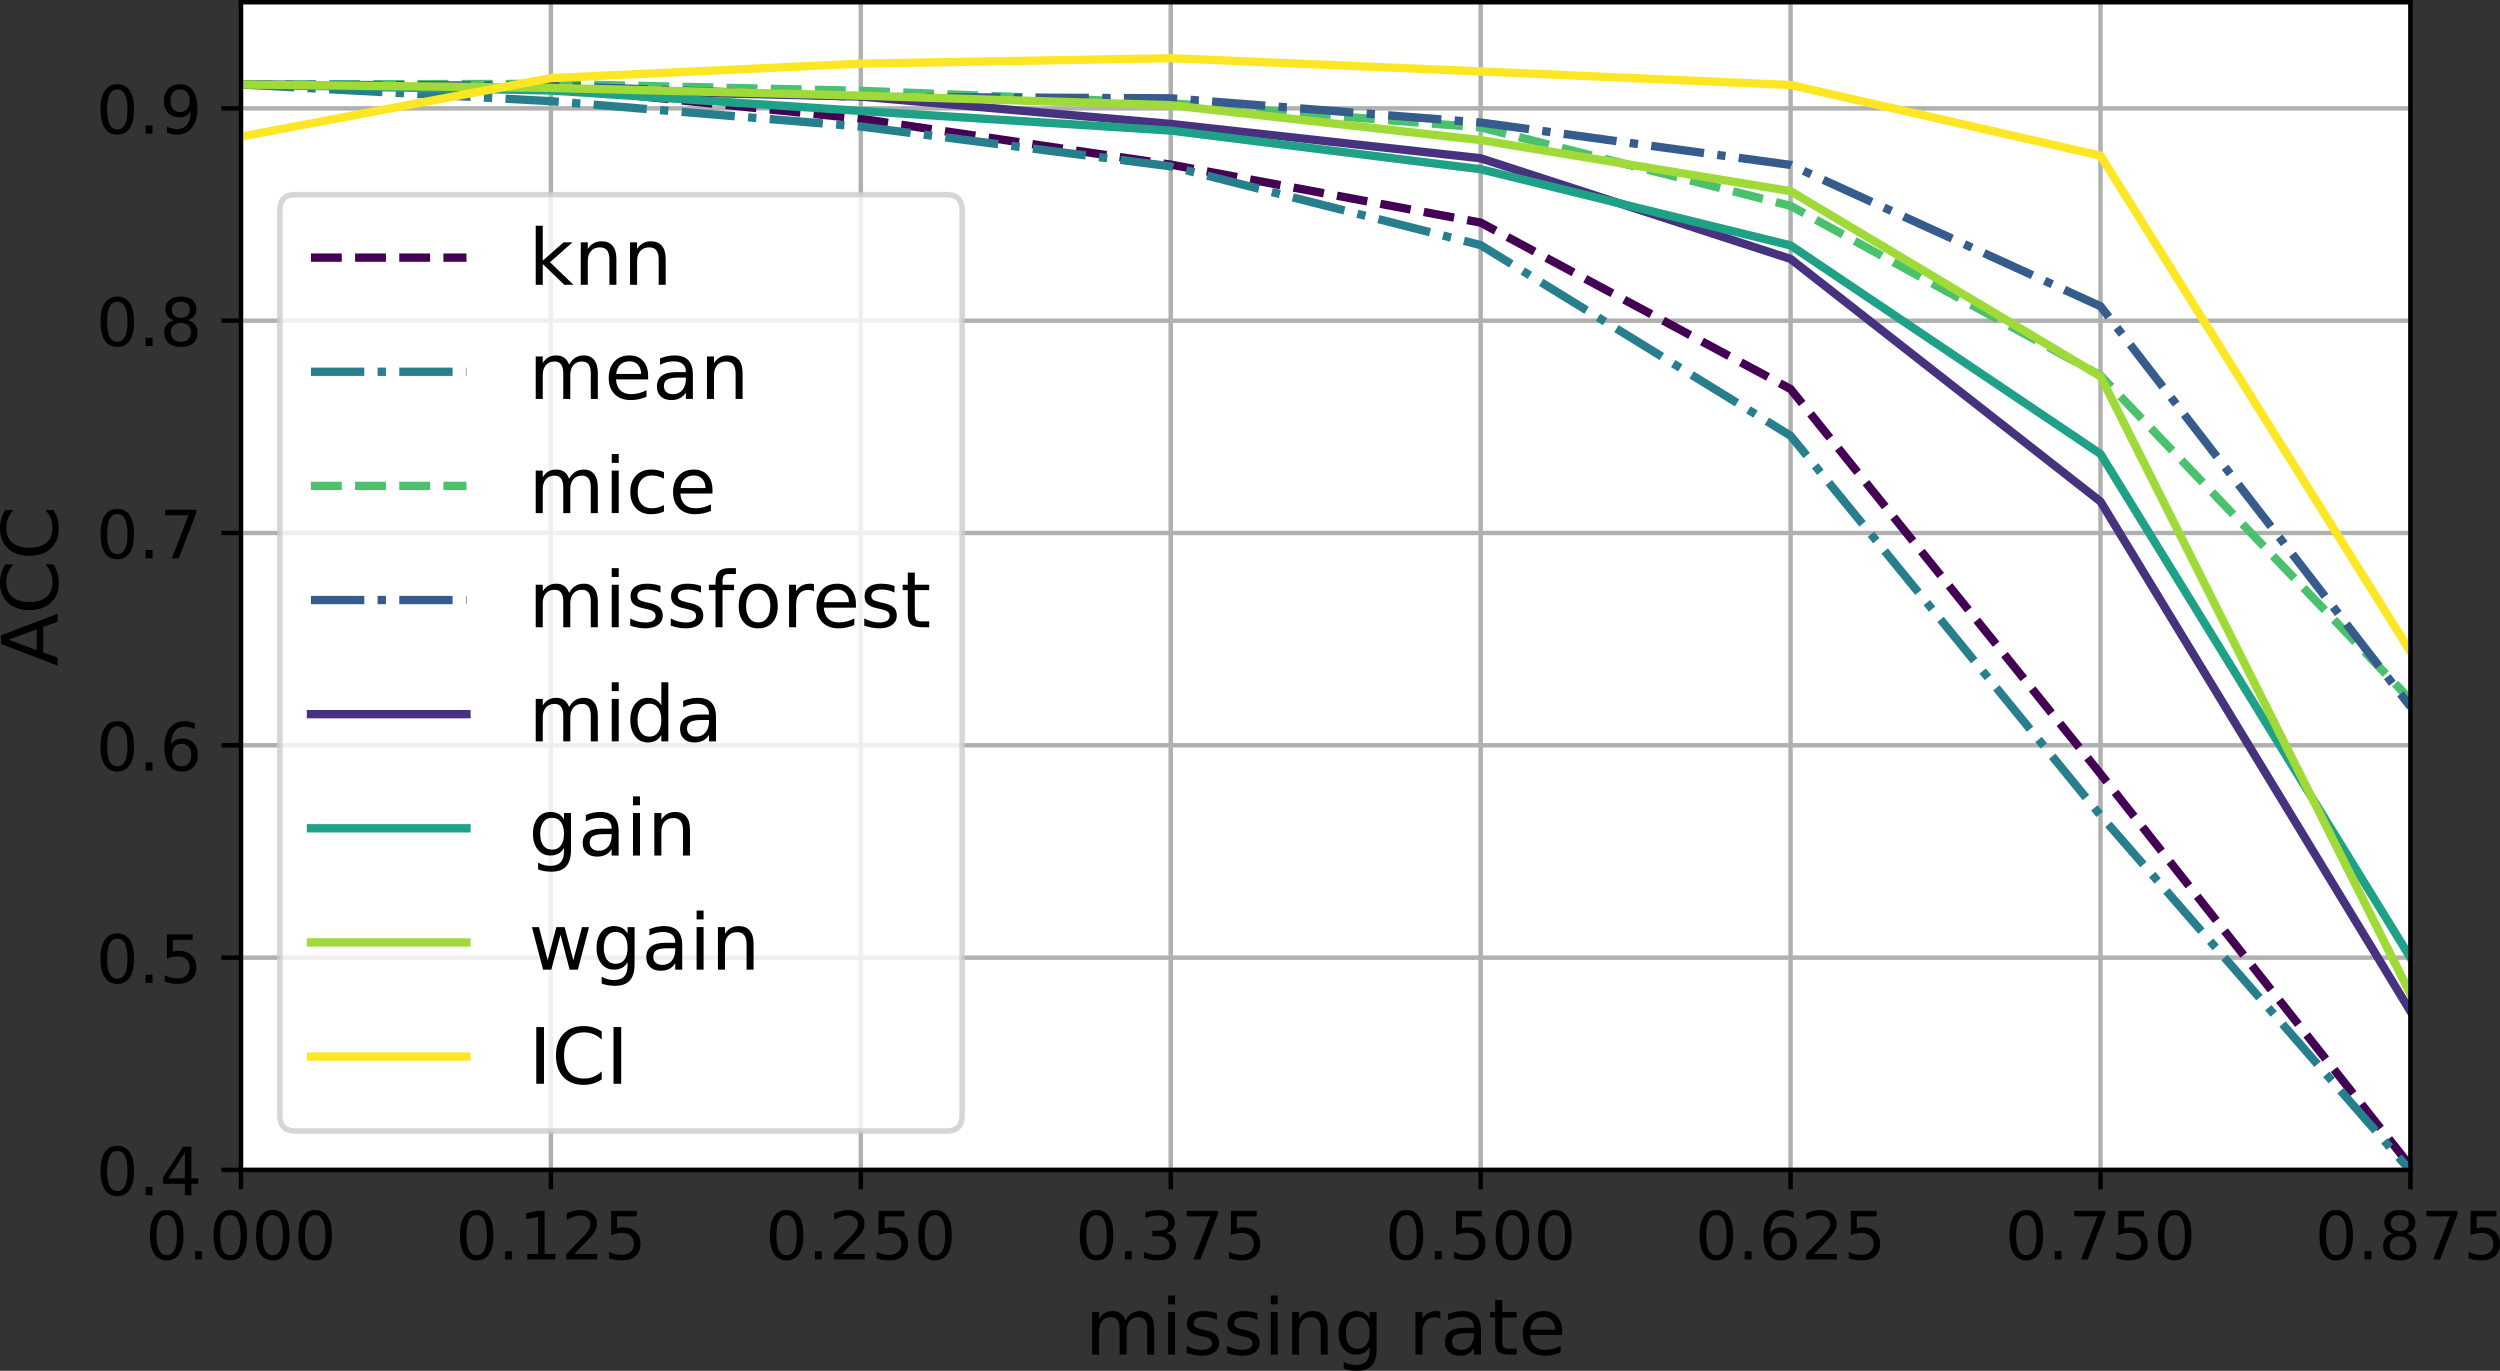 <?xml version="1.0" encoding="UTF-8" standalone="no"?>
<!-- Created with matplotlib (https://matplotlib.org/) -->

<svg
   height="246.803pt"
   version="1.1"
   viewBox="0 0 450.115 246.803"
   width="450.115pt"
   id="svg577"
   sodipodi:docname="acc_ran.svg"
   inkscape:version="1.1.1 (3bf5ae0d25, 2021-09-20)"
   xmlns:inkscape="http://www.inkscape.org/namespaces/inkscape"
   xmlns:sodipodi="http://sodipodi.sourceforge.net/DTD/sodipodi-0.dtd"
   xmlns:xlink="http://www.w3.org/1999/xlink"
   xmlns="http://www.w3.org/2000/svg"
   xmlns:svg="http://www.w3.org/2000/svg">
  <rect x="0" y="0" width="450.115" height="246.803" fill="#333333" stroke="none"/>
  <sodipodi:namedview
     id="namedview579"
     pagecolor="#ffffff"
     bordercolor="#666666"
     borderopacity="1.0"
     inkscape:pageshadow="2"
     inkscape:pageopacity="0.0"
     inkscape:pagecheckerboard="0"
     inkscape:document-units="pt"
     showgrid="false"
     fit-margin-top="0"
     fit-margin-left="0"
     fit-margin-right="0"
     fit-margin-bottom="0"
     inkscape:zoom="1.5744048"
     inkscape:cx="310.27599"
     inkscape:cy="146.40454"
     inkscape:window-width="1920"
     inkscape:window-height="1017"
     inkscape:window-x="-8"
     inkscape:window-y="1072"
     inkscape:window-maximized="1"
     inkscape:current-layer="svg577" />
  <defs
     id="defs4">
    <style
       type="text/css"
       id="style2">
*{stroke-linecap:butt;stroke-linejoin:round;}
  </style>
  </defs>
  <g
     id="axes_1"
     transform="translate(-19.614,-34.16)">
    <g
       id="patch_2">
      <path
         d="M 63,244.8 H 453.6 V 34.56 H 63 Z"
         style="fill:#ffffff"
         id="path9" />
    </g>
    <g
       id="matplotlib.axis_1">
      <g
         id="xtick_1">
        <g
           id="line2d_1">
          <path
             clip-path="url(#p842c992383)"
             d="M 63,244.8 V 34.56"
             style="fill:none;stroke:#b0b0b0;stroke-width:0.8;stroke-linecap:square"
             id="path12" />
        </g>
        <g
           id="line2d_2">
          <defs
             id="defs16">
            <path
               d="M 0,0 V 3.5"
               id="mb661ca5db3"
               style="stroke:#000000;stroke-width:0.8" />
          </defs>
          <g
             id="g20">
            <use
               style="stroke:#000000;stroke-width:0.8"
               x="63"
               xlink:href="#mb661ca5db3"
               y="244.8"
               id="use18"
               width="100%"
               height="100%" />
          </g>
        </g>
        <g
           id="text_1">
          <!-- 0.000 -->
          <defs
             id="defs25">
            <path
               d="m 31.781,66.406 q -7.609,0 -11.453,-7.5 Q 16.5,51.422 16.5,36.375 q 0,-14.984 3.828,-22.484 3.844,-7.5 11.453,-7.5 7.672,0 11.5,7.5 3.844,7.5 3.844,22.484 0,15.047 -3.844,22.531 -3.828,7.5 -11.5,7.5 z m 0,7.812 q 12.266,0 18.734,-9.703 6.469,-9.688 6.469,-28.141 0,-18.406 -6.469,-28.109 -6.469,-9.688 -18.734,-9.688 -12.25,0 -18.719,9.688 Q 6.594,17.969 6.594,36.375 q 0,18.453 6.469,28.141 6.469,9.703 18.719,9.703 z"
               id="DejaVuSans-48" />
            <path
               d="M 10.688,12.406 H 21 V 0 H 10.688 Z"
               id="DejaVuSans-46" />
          </defs>
          <g
             transform="matrix(0.12,0,0,-0.12,45.823,260.918)"
             id="g37">
            <use
               xlink:href="#DejaVuSans-48"
               id="use27"
               x="0"
               y="0"
               width="100%"
               height="100%" />
            <use
               x="63.623"
               xlink:href="#DejaVuSans-46"
               id="use29"
               y="0"
               width="100%"
               height="100%" />
            <use
               x="95.41"
               xlink:href="#DejaVuSans-48"
               id="use31"
               y="0"
               width="100%"
               height="100%" />
            <use
               x="159.033"
               xlink:href="#DejaVuSans-48"
               id="use33"
               y="0"
               width="100%"
               height="100%" />
            <use
               x="222.656"
               xlink:href="#DejaVuSans-48"
               id="use35"
               y="0"
               width="100%"
               height="100%" />
          </g>
        </g>
      </g>
      <g
         id="xtick_2">
        <g
           id="line2d_3">
          <path
             clip-path="url(#p842c992383)"
             d="M 118.8,244.8 V 34.56"
             style="fill:none;stroke:#b0b0b0;stroke-width:0.8;stroke-linecap:square"
             id="path41" />
        </g>
        <g
           id="line2d_4">
          <g
             id="g46">
            <use
               style="stroke:#000000;stroke-width:0.8"
               x="118.8"
               xlink:href="#mb661ca5db3"
               y="244.8"
               id="use44"
               width="100%"
               height="100%" />
          </g>
        </g>
        <g
           id="text_2">
          <!-- 0.125 -->
          <defs
             id="defs52">
            <path
               d="m 12.406,8.297 h 16.109 v 55.625 L 10.984,60.406 v 8.984 l 17.438,3.516 H 38.281 V 8.297 H 54.391 V 0 H 12.406 Z"
               id="DejaVuSans-49" />
            <path
               d="M 19.188,8.297 H 53.609 V 0 H 7.328 v 8.297 q 5.609,5.812 15.297,15.594 9.703,9.797 12.188,12.641 4.734,5.312 6.609,9 1.891,3.688 1.891,7.25 0,5.812 -4.078,9.469 -4.078,3.672 -10.625,3.672 -4.641,0 -9.797,-1.609 -5.141,-1.609 -11,-4.891 v 9.969 Q 13.766,71.781 18.938,73 q 5.188,1.219 9.484,1.219 11.328,0 18.062,-5.672 6.734,-5.656 6.734,-15.125 0,-4.5 -1.688,-8.531 Q 49.859,40.875 45.406,35.406 44.188,33.984 37.641,27.219 31.109,20.453 19.188,8.297 Z"
               id="DejaVuSans-50" />
            <path
               d="m 10.797,72.906 h 38.719 v -8.312 h -29.688 V 46.734 q 2.141,0.734 4.281,1.094 2.156,0.359 4.312,0.359 Q 40.625,48.188 47.75,41.5 54.891,34.812 54.891,23.391 54.891,11.625 47.562,5.094 40.234,-1.422 26.906,-1.422 q -4.594,0 -9.359,0.781 -4.75,0.781 -9.828,2.344 V 11.625 q 4.391,-2.391 9.078,-3.562 4.688,-1.172 9.906,-1.172 8.453,0 13.375,4.438 4.938,4.438 4.938,12.062 0,7.609 -4.938,12.047 -4.922,4.453 -13.375,4.453 -3.953,0 -7.891,-0.875 -3.922,-0.875 -8.016,-2.734 z"
               id="DejaVuSans-53" />
          </defs>
          <g
             transform="matrix(0.12,0,0,-0.12,101.623,260.918)"
             id="g64">
            <use
               xlink:href="#DejaVuSans-48"
               id="use54"
               x="0"
               y="0"
               width="100%"
               height="100%" />
            <use
               x="63.623"
               xlink:href="#DejaVuSans-46"
               id="use56"
               y="0"
               width="100%"
               height="100%" />
            <use
               x="95.41"
               xlink:href="#DejaVuSans-49"
               id="use58"
               y="0"
               width="100%"
               height="100%" />
            <use
               x="159.033"
               xlink:href="#DejaVuSans-50"
               id="use60"
               y="0"
               width="100%"
               height="100%" />
            <use
               x="222.656"
               xlink:href="#DejaVuSans-53"
               id="use62"
               y="0"
               width="100%"
               height="100%" />
          </g>
        </g>
      </g>
      <g
         id="xtick_3">
        <g
           id="line2d_5">
          <path
             clip-path="url(#p842c992383)"
             d="M 174.6,244.8 V 34.56"
             style="fill:none;stroke:#b0b0b0;stroke-width:0.8;stroke-linecap:square"
             id="path68" />
        </g>
        <g
           id="line2d_6">
          <g
             id="g73">
            <use
               style="stroke:#000000;stroke-width:0.8"
               x="174.6"
               xlink:href="#mb661ca5db3"
               y="244.8"
               id="use71"
               width="100%"
               height="100%" />
          </g>
        </g>
        <g
           id="text_3">
          <!-- 0.250 -->
          <g
             transform="matrix(0.12,0,0,-0.12,157.423,260.918)"
             id="g86">
            <use
               xlink:href="#DejaVuSans-48"
               id="use76"
               x="0"
               y="0"
               width="100%"
               height="100%" />
            <use
               x="63.623"
               xlink:href="#DejaVuSans-46"
               id="use78"
               y="0"
               width="100%"
               height="100%" />
            <use
               x="95.41"
               xlink:href="#DejaVuSans-50"
               id="use80"
               y="0"
               width="100%"
               height="100%" />
            <use
               x="159.033"
               xlink:href="#DejaVuSans-53"
               id="use82"
               y="0"
               width="100%"
               height="100%" />
            <use
               x="222.656"
               xlink:href="#DejaVuSans-48"
               id="use84"
               y="0"
               width="100%"
               height="100%" />
          </g>
        </g>
      </g>
      <g
         id="xtick_4">
        <g
           id="line2d_7">
          <path
             clip-path="url(#p842c992383)"
             d="M 230.4,244.8 V 34.56"
             style="fill:none;stroke:#b0b0b0;stroke-width:0.8;stroke-linecap:square"
             id="path90" />
        </g>
        <g
           id="line2d_8">
          <g
             id="g95">
            <use
               style="stroke:#000000;stroke-width:0.8"
               x="230.4"
               xlink:href="#mb661ca5db3"
               y="244.8"
               id="use93"
               width="100%"
               height="100%" />
          </g>
        </g>
        <g
           id="text_4">
          <!-- 0.375 -->
          <defs
             id="defs100">
            <path
               d="M 40.578,39.312 Q 47.656,37.797 51.625,33 q 3.984,-4.781 3.984,-11.812 0,-10.781 -7.422,-16.703 -7.422,-5.906 -21.094,-5.906 -4.578,0 -9.438,0.906 -4.859,0.906 -10.031,2.719 v 9.516 q 4.094,-2.391 8.969,-3.609 4.891,-1.219 10.219,-1.219 9.266,0 14.125,3.656 4.859,3.656 4.859,10.641 0,6.453 -4.516,10.078 -4.516,3.641 -12.562,3.641 h -8.5 v 8.109 h 8.891 q 7.266,0 11.125,2.906 3.859,2.906 3.859,8.375 0,5.609 -3.984,8.609 -3.969,3.016 -11.391,3.016 -4.062,0 -8.703,-0.891 Q 15.375,64.156 9.812,62.312 v 8.781 q 5.625,1.562 10.531,2.344 4.906,0.781 9.25,0.781 11.234,0 17.766,-5.109 6.547,-5.094 6.547,-13.781 0,-6.062 -3.469,-10.234 -3.469,-4.172 -9.859,-5.781 z"
               id="DejaVuSans-51" />
            <path
               d="m 8.203,72.906 h 46.875 V 68.703 L 28.609,0 H 18.312 L 43.219,64.594 H 8.203 Z"
               id="DejaVuSans-55" />
          </defs>
          <g
             transform="matrix(0.12,0,0,-0.12,213.223,260.918)"
             id="g112">
            <use
               xlink:href="#DejaVuSans-48"
               id="use102"
               x="0"
               y="0"
               width="100%"
               height="100%" />
            <use
               x="63.623"
               xlink:href="#DejaVuSans-46"
               id="use104"
               y="0"
               width="100%"
               height="100%" />
            <use
               x="95.41"
               xlink:href="#DejaVuSans-51"
               id="use106"
               y="0"
               width="100%"
               height="100%" />
            <use
               x="159.033"
               xlink:href="#DejaVuSans-55"
               id="use108"
               y="0"
               width="100%"
               height="100%" />
            <use
               x="222.656"
               xlink:href="#DejaVuSans-53"
               id="use110"
               y="0"
               width="100%"
               height="100%" />
          </g>
        </g>
      </g>
      <g
         id="xtick_5">
        <g
           id="line2d_9">
          <path
             clip-path="url(#p842c992383)"
             d="M 286.2,244.8 V 34.56"
             style="fill:none;stroke:#b0b0b0;stroke-width:0.8;stroke-linecap:square"
             id="path116" />
        </g>
        <g
           id="line2d_10">
          <g
             id="g121">
            <use
               style="stroke:#000000;stroke-width:0.8"
               x="286.2"
               xlink:href="#mb661ca5db3"
               y="244.8"
               id="use119"
               width="100%"
               height="100%" />
          </g>
        </g>
        <g
           id="text_5">
          <!-- 0.500 -->
          <g
             transform="matrix(0.12,0,0,-0.12,269.023,260.918)"
             id="g134">
            <use
               xlink:href="#DejaVuSans-48"
               id="use124"
               x="0"
               y="0"
               width="100%"
               height="100%" />
            <use
               x="63.623"
               xlink:href="#DejaVuSans-46"
               id="use126"
               y="0"
               width="100%"
               height="100%" />
            <use
               x="95.41"
               xlink:href="#DejaVuSans-53"
               id="use128"
               y="0"
               width="100%"
               height="100%" />
            <use
               x="159.033"
               xlink:href="#DejaVuSans-48"
               id="use130"
               y="0"
               width="100%"
               height="100%" />
            <use
               x="222.656"
               xlink:href="#DejaVuSans-48"
               id="use132"
               y="0"
               width="100%"
               height="100%" />
          </g>
        </g>
      </g>
      <g
         id="xtick_6">
        <g
           id="line2d_11">
          <path
             clip-path="url(#p842c992383)"
             d="M 342,244.8 V 34.56"
             style="fill:none;stroke:#b0b0b0;stroke-width:0.8;stroke-linecap:square"
             id="path138" />
        </g>
        <g
           id="line2d_12">
          <g
             id="g143">
            <use
               style="stroke:#000000;stroke-width:0.8"
               x="342"
               xlink:href="#mb661ca5db3"
               y="244.8"
               id="use141"
               width="100%"
               height="100%" />
          </g>
        </g>
        <g
           id="text_6">
          <!-- 0.625 -->
          <defs
             id="defs147">
            <path
               d="m 33.016,40.375 q -6.641,0 -10.531,-4.547 -3.875,-4.531 -3.875,-12.438 0,-7.859 3.875,-12.438 3.891,-4.562 10.531,-4.562 6.641,0 10.516,4.562 3.875,4.578 3.875,12.438 0,7.906 -3.875,12.438 Q 39.656,40.375 33.016,40.375 Z M 52.594,71.297 V 62.312 q -3.719,1.75 -7.5,2.672 -3.781,0.938 -7.5,0.938 -9.766,0 -14.922,-6.594 -5.141,-6.594 -5.875,-19.922 2.875,4.25 7.219,6.516 4.359,2.266 9.578,2.266 10.984,0 17.359,-6.672 6.375,-6.656 6.375,-18.125 0,-11.234 -6.641,-18.031 -6.641,-6.781 -17.672,-6.781 -12.656,0 -19.344,9.688 -6.688,9.703 -6.688,28.109 0,17.281 8.203,27.562 8.203,10.281 22.016,10.281 3.719,0 7.5,-0.734 3.781,-0.734 7.891,-2.188 z"
               id="DejaVuSans-54" />
          </defs>
          <g
             transform="matrix(0.12,0,0,-0.12,324.823,260.918)"
             id="g159">
            <use
               xlink:href="#DejaVuSans-48"
               id="use149"
               x="0"
               y="0"
               width="100%"
               height="100%" />
            <use
               x="63.623"
               xlink:href="#DejaVuSans-46"
               id="use151"
               y="0"
               width="100%"
               height="100%" />
            <use
               x="95.41"
               xlink:href="#DejaVuSans-54"
               id="use153"
               y="0"
               width="100%"
               height="100%" />
            <use
               x="159.033"
               xlink:href="#DejaVuSans-50"
               id="use155"
               y="0"
               width="100%"
               height="100%" />
            <use
               x="222.656"
               xlink:href="#DejaVuSans-53"
               id="use157"
               y="0"
               width="100%"
               height="100%" />
          </g>
        </g>
      </g>
      <g
         id="xtick_7">
        <g
           id="line2d_13">
          <path
             clip-path="url(#p842c992383)"
             d="M 397.8,244.8 V 34.56"
             style="fill:none;stroke:#b0b0b0;stroke-width:0.8;stroke-linecap:square"
             id="path163" />
        </g>
        <g
           id="line2d_14">
          <g
             id="g168">
            <use
               style="stroke:#000000;stroke-width:0.8"
               x="397.8"
               xlink:href="#mb661ca5db3"
               y="244.8"
               id="use166"
               width="100%"
               height="100%" />
          </g>
        </g>
        <g
           id="text_7">
          <!-- 0.750 -->
          <g
             transform="matrix(0.12,0,0,-0.12,380.623,260.918)"
             id="g181">
            <use
               xlink:href="#DejaVuSans-48"
               id="use171"
               x="0"
               y="0"
               width="100%"
               height="100%" />
            <use
               x="63.623"
               xlink:href="#DejaVuSans-46"
               id="use173"
               y="0"
               width="100%"
               height="100%" />
            <use
               x="95.41"
               xlink:href="#DejaVuSans-55"
               id="use175"
               y="0"
               width="100%"
               height="100%" />
            <use
               x="159.033"
               xlink:href="#DejaVuSans-53"
               id="use177"
               y="0"
               width="100%"
               height="100%" />
            <use
               x="222.656"
               xlink:href="#DejaVuSans-48"
               id="use179"
               y="0"
               width="100%"
               height="100%" />
          </g>
        </g>
      </g>
      <g
         id="xtick_8">
        <g
           id="line2d_15">
          <path
             clip-path="url(#p842c992383)"
             d="M 453.6,244.8 V 34.56"
             style="fill:none;stroke:#b0b0b0;stroke-width:0.8;stroke-linecap:square"
             id="path185" />
        </g>
        <g
           id="line2d_16">
          <g
             id="g190">
            <use
               style="stroke:#000000;stroke-width:0.8"
               x="453.6"
               xlink:href="#mb661ca5db3"
               y="244.8"
               id="use188"
               width="100%"
               height="100%" />
          </g>
        </g>
        <g
           id="text_8">
          <!-- 0.875 -->
          <defs
             id="defs194">
            <path
               d="m 31.781,34.625 q -7.031,0 -11.062,-3.766 -4.016,-3.766 -4.016,-10.344 0,-6.594 4.016,-10.359 4.031,-3.766 11.062,-3.766 7.031,0 11.078,3.781 4.062,3.797 4.062,10.344 0,6.578 -4.031,10.344 Q 38.875,34.625 31.781,34.625 Z m -9.859,4.188 Q 15.578,40.375 12.031,44.719 8.5,49.078 8.5,55.328 q 0,8.734 6.219,13.812 6.234,5.078 17.062,5.078 10.891,0 17.094,-5.078 6.203,-5.078 6.203,-13.812 0,-6.25 -3.547,-10.609 Q 48,40.375 41.703,38.812 q 7.125,-1.656 11.094,-6.5 3.984,-4.828 3.984,-11.797 0,-10.609 -6.469,-16.281 -6.469,-5.656 -18.531,-5.656 -12.047,0 -18.531,5.656 -6.469,5.672 -6.469,16.281 0,6.969 4,11.797 4.016,4.844 11.141,6.5 z M 18.312,54.391 q 0,-5.656 3.531,-8.828 3.547,-3.172 9.938,-3.172 6.359,0 9.938,3.172 3.594,3.172 3.594,8.828 0,5.672 -3.594,8.844 -3.578,3.172 -9.938,3.172 -6.391,0 -9.938,-3.172 Q 18.312,60.062 18.312,54.391 Z"
               id="DejaVuSans-56" />
          </defs>
          <g
             transform="matrix(0.12,0,0,-0.12,436.423,260.918)"
             id="g206">
            <use
               xlink:href="#DejaVuSans-48"
               id="use196"
               x="0"
               y="0"
               width="100%"
               height="100%" />
            <use
               x="63.623"
               xlink:href="#DejaVuSans-46"
               id="use198"
               y="0"
               width="100%"
               height="100%" />
            <use
               x="95.41"
               xlink:href="#DejaVuSans-56"
               id="use200"
               y="0"
               width="100%"
               height="100%" />
            <use
               x="159.033"
               xlink:href="#DejaVuSans-55"
               id="use202"
               y="0"
               width="100%"
               height="100%" />
            <use
               x="222.656"
               xlink:href="#DejaVuSans-53"
               id="use204"
               y="0"
               width="100%"
               height="100%" />
          </g>
        </g>
      </g>
      <g
         id="text_9">
        <!-- missing rate -->
        <defs
           id="defs220">
          <path
             d="M 52,44.188 Q 55.375,50.25 60.062,53.125 64.75,56 71.094,56 q 8.547,0 13.188,-5.984 4.641,-5.969 4.641,-17 V 0 h -9.031 v 32.719 q 0,7.859 -2.797,11.656 -2.781,3.812 -8.484,3.812 -6.984,0 -11.047,-4.641 -4.047,-4.625 -4.047,-12.641 V 0 h -9.031 v 32.719 q 0,7.906 -2.781,11.688 -2.781,3.781 -8.594,3.781 -6.891,0 -10.953,-4.656 -4.047,-4.656 -4.047,-12.625 V 0 h -9.031 v 54.688 h 9.031 v -8.5 q 3.078,5.031 7.375,7.422 Q 29.781,56 35.688,56 41.656,56 45.828,52.969 50,49.953 52,44.188 Z"
             id="DejaVuSans-109" />
          <path
             d="M 9.422,54.688 H 18.406 V 0 H 9.422 Z m 0,21.297 H 18.406 V 64.594 H 9.422 Z"
             id="DejaVuSans-105" />
          <path
             d="m 44.281,53.078 v -8.5 Q 40.484,46.531 36.375,47.5 q -4.094,0.984 -8.5,0.984 -6.688,0 -10.031,-2.047 Q 14.5,44.391 14.5,40.281 q 0,-3.125 2.391,-4.906 2.391,-1.781 9.625,-3.391 l 3.078,-0.688 Q 39.156,29.25 43.188,25.516 47.219,21.781 47.219,15.094 q 0,-7.625 -6.031,-12.078 -6.031,-4.438 -16.578,-4.438 -4.391,0 -9.156,0.859 Q 10.688,0.297 5.422,2 v 9.281 q 4.984,-2.594 9.812,-3.891 4.828,-1.281 9.578,-1.281 6.344,0 9.75,2.172 3.422,2.172 3.422,6.125 0,3.656 -2.469,5.609 -2.453,1.953 -10.812,3.766 l -3.125,0.734 q -8.344,1.75 -12.062,5.391 -3.703,3.641 -3.703,9.984 0,7.719 5.469,11.906 Q 16.75,56 26.812,56 q 4.969,0 9.359,-0.734 4.406,-0.719 8.109,-2.188 z"
             id="DejaVuSans-115" />
          <path
             d="M 54.891,33.016 V 0 H 45.906 v 32.719 q 0,7.766 -3.031,11.609 -3.031,3.859 -9.078,3.859 -7.281,0 -11.484,-4.641 -4.203,-4.625 -4.203,-12.641 V 0 h -9.031 v 54.688 h 9.031 v -8.5 q 3.234,4.938 7.594,7.375 4.375,2.438 10.094,2.438 9.422,0 14.25,-5.828 4.844,-5.828 4.844,-17.156 z"
             id="DejaVuSans-110" />
          <path
             d="m 45.406,27.984 q 0,9.766 -4.031,15.125 -4.016,5.375 -11.297,5.375 -7.219,0 -11.25,-5.375 -4.031,-5.359 -4.031,-15.125 0,-9.719 4.031,-15.094 4.031,-5.375 11.25,-5.375 7.281,0 11.297,5.375 4.031,5.375 4.031,15.094 z M 54.391,6.781 q 0,-13.953 -6.203,-20.766 -6.188,-6.812 -18.984,-6.812 -4.734,0 -8.938,0.703 -4.203,0.703 -8.156,2.172 V -9.188 q 3.953,-2.141 7.812,-3.156 3.859,-1.031 7.859,-1.031 8.844,0 13.234,4.609 4.391,4.609 4.391,13.938 V 9.625 Q 42.625,4.781 38.281,2.391 33.938,0 27.875,0 17.828,0 11.672,7.656 q -6.156,7.672 -6.156,20.328 0,12.688 6.156,20.344 Q 17.828,56 27.875,56 q 6.062,0 10.406,-2.391 4.344,-2.391 7.125,-7.219 V 54.688 h 8.984 z"
             id="DejaVuSans-103" />
          <path
             id="DejaVuSans-32"
             d="" />
          <path
             d="m 41.109,46.297 q -1.516,0.875 -3.297,1.281 Q 36.031,48 33.891,48 26.266,48 22.188,43.047 18.109,38.094 18.109,28.812 V 0 h -9.031 v 54.688 h 9.031 v -8.5 q 2.844,4.984 7.375,7.391 Q 30.031,56 36.531,56 q 0.922,0 2.047,-0.125 1.125,-0.109 2.484,-0.359 z"
             id="DejaVuSans-114" />
          <path
             d="m 34.281,27.484 q -10.891,0 -15.094,-2.484 -4.203,-2.484 -4.203,-8.5 0,-4.781 3.156,-7.594 3.156,-2.797 8.562,-2.797 7.484,0 12,5.297 4.516,5.297 4.516,14.078 v 2 z m 17.922,3.719 V 0 H 43.219 v 8.297 q -3.078,-4.969 -7.672,-7.344 -4.594,-2.375 -11.234,-2.375 -8.391,0 -13.359,4.719 Q 6,8.016 6,15.922 q 0,9.219 6.172,13.906 6.188,4.688 18.438,4.688 H 43.219 v 0.891 q 0,6.203 -4.078,9.594 -4.078,3.391 -11.453,3.391 -4.688,0 -9.141,-1.125 -4.438,-1.125 -8.531,-3.375 v 8.312 q 4.922,1.906 9.562,2.844 Q 24.219,56 28.609,56 q 11.875,0 17.734,-6.156 5.859,-6.141 5.859,-18.641 z"
             id="DejaVuSans-97" />
          <path
             d="M 18.312,70.219 V 54.688 h 18.5 v -6.984 h -18.5 v -29.688 q 0,-6.688 1.828,-8.594 1.828,-1.906 7.453,-1.906 H 36.812 V 0 H 27.594 Q 17.188,0 13.234,3.875 9.281,7.766 9.281,18.016 v 29.688 H 2.688 V 54.688 h 6.594 v 15.531 z"
             id="DejaVuSans-116" />
          <path
             d="m 56.203,29.594 v -4.391 h -41.312 q 0.594,-9.281 5.594,-14.141 5,-4.859 13.938,-4.859 5.172,0 10.031,1.266 4.859,1.266 9.656,3.812 v -8.5 q -4.844,-2.047 -9.922,-3.125 -5.078,-1.078 -10.297,-1.078 -13.094,0 -20.734,7.609 -7.641,7.625 -7.641,20.625 0,13.422 7.25,21.297 Q 20.016,56 32.328,56 q 11.031,0 17.453,-7.109 6.422,-7.094 6.422,-19.297 z m -8.984,2.641 q -0.094,7.359 -4.125,11.75 -4.031,4.406 -10.672,4.406 -7.516,0 -12.031,-4.25 -4.516,-4.25 -5.203,-11.969 z"
             id="DejaVuSans-101" />
        </defs>
        <g
           transform="matrix(0.14,0,0,-0.14,214.975,278.052)"
           id="g246">
          <use
             xlink:href="#DejaVuSans-109"
             id="use222"
             x="0"
             y="0"
             width="100%"
             height="100%" />
          <use
             x="97.412"
             xlink:href="#DejaVuSans-105"
             id="use224"
             y="0"
             width="100%"
             height="100%" />
          <use
             x="125.195"
             xlink:href="#DejaVuSans-115"
             id="use226"
             y="0"
             width="100%"
             height="100%" />
          <use
             x="177.295"
             xlink:href="#DejaVuSans-115"
             id="use228"
             y="0"
             width="100%"
             height="100%" />
          <use
             x="229.395"
             xlink:href="#DejaVuSans-105"
             id="use230"
             y="0"
             width="100%"
             height="100%" />
          <use
             x="257.178"
             xlink:href="#DejaVuSans-110"
             id="use232"
             y="0"
             width="100%"
             height="100%" />
          <use
             x="320.557"
             xlink:href="#DejaVuSans-103"
             id="use234"
             y="0"
             width="100%"
             height="100%" />
          <use
             x="384.033"
             xlink:href="#DejaVuSans-32"
             id="use236"
             y="0"
             width="100%"
             height="100%" />
          <use
             x="415.82"
             xlink:href="#DejaVuSans-114"
             id="use238"
             y="0"
             width="100%"
             height="100%" />
          <use
             x="456.934"
             xlink:href="#DejaVuSans-97"
             id="use240"
             y="0"
             width="100%"
             height="100%" />
          <use
             x="518.213"
             xlink:href="#DejaVuSans-116"
             id="use242"
             y="0"
             width="100%"
             height="100%" />
          <use
             x="557.422"
             xlink:href="#DejaVuSans-101"
             id="use244"
             y="0"
             width="100%"
             height="100%" />
        </g>
      </g>
    </g>
    <g
       id="matplotlib.axis_2">
      <g
         id="ytick_1">
        <g
           id="line2d_17">
          <path
             clip-path="url(#p842c992383)"
             d="M 63,244.8 H 453.6"
             style="fill:none;stroke:#b0b0b0;stroke-width:0.8;stroke-linecap:square"
             id="path250" />
        </g>
        <g
           id="line2d_18">
          <defs
             id="defs254">
            <path
               d="M 0,0 H -3.5"
               id="m4df40d79b2"
               style="stroke:#000000;stroke-width:0.8" />
          </defs>
          <g
             id="g258">
            <use
               style="stroke:#000000;stroke-width:0.8"
               x="63"
               xlink:href="#m4df40d79b2"
               y="244.8"
               id="use256"
               width="100%"
               height="100%" />
          </g>
        </g>
        <g
           id="text_10">
          <!-- 0.4 -->
          <defs
             id="defs262">
            <path
               d="M 37.797,64.312 12.891,25.391 h 24.906 z m -2.594,8.594 h 12.406 V 25.391 h 10.406 V 17.188 H 47.609 V 0 h -9.812 V 17.188 H 4.891 v 9.516 z"
               id="DejaVuSans-52" />
          </defs>
          <g
             transform="matrix(0.12,0,0,-0.12,36.916,249.359)"
             id="g270">
            <use
               xlink:href="#DejaVuSans-48"
               id="use264"
               x="0"
               y="0"
               width="100%"
               height="100%" />
            <use
               x="63.623"
               xlink:href="#DejaVuSans-46"
               id="use266"
               y="0"
               width="100%"
               height="100%" />
            <use
               x="95.41"
               xlink:href="#DejaVuSans-52"
               id="use268"
               y="0"
               width="100%"
               height="100%" />
          </g>
        </g>
      </g>
      <g
         id="ytick_2">
        <g
           id="line2d_19">
          <path
             clip-path="url(#p842c992383)"
             d="M 63,206.575 H 453.6"
             style="fill:none;stroke:#b0b0b0;stroke-width:0.8;stroke-linecap:square"
             id="path274" />
        </g>
        <g
           id="line2d_20">
          <g
             id="g279">
            <use
               style="stroke:#000000;stroke-width:0.8"
               x="63"
               xlink:href="#m4df40d79b2"
               y="206.575"
               id="use277"
               width="100%"
               height="100%" />
          </g>
        </g>
        <g
           id="text_11">
          <!-- 0.5 -->
          <g
             transform="matrix(0.12,0,0,-0.12,36.916,211.134)"
             id="g288">
            <use
               xlink:href="#DejaVuSans-48"
               id="use282"
               x="0"
               y="0"
               width="100%"
               height="100%" />
            <use
               x="63.623"
               xlink:href="#DejaVuSans-46"
               id="use284"
               y="0"
               width="100%"
               height="100%" />
            <use
               x="95.41"
               xlink:href="#DejaVuSans-53"
               id="use286"
               y="0"
               width="100%"
               height="100%" />
          </g>
        </g>
      </g>
      <g
         id="ytick_3">
        <g
           id="line2d_21">
          <path
             clip-path="url(#p842c992383)"
             d="M 63,168.349 H 453.6"
             style="fill:none;stroke:#b0b0b0;stroke-width:0.8;stroke-linecap:square"
             id="path292" />
        </g>
        <g
           id="line2d_22">
          <g
             id="g297">
            <use
               style="stroke:#000000;stroke-width:0.8"
               x="63"
               xlink:href="#m4df40d79b2"
               y="168.349"
               id="use295"
               width="100%"
               height="100%" />
          </g>
        </g>
        <g
           id="text_12">
          <!-- 0.6 -->
          <g
             transform="matrix(0.12,0,0,-0.12,36.916,172.908)"
             id="g306">
            <use
               xlink:href="#DejaVuSans-48"
               id="use300"
               x="0"
               y="0"
               width="100%"
               height="100%" />
            <use
               x="63.623"
               xlink:href="#DejaVuSans-46"
               id="use302"
               y="0"
               width="100%"
               height="100%" />
            <use
               x="95.41"
               xlink:href="#DejaVuSans-54"
               id="use304"
               y="0"
               width="100%"
               height="100%" />
          </g>
        </g>
      </g>
      <g
         id="ytick_4">
        <g
           id="line2d_23">
          <path
             clip-path="url(#p842c992383)"
             d="M 63,130.124 H 453.6"
             style="fill:none;stroke:#b0b0b0;stroke-width:0.8;stroke-linecap:square"
             id="path310" />
        </g>
        <g
           id="line2d_24">
          <g
             id="g315">
            <use
               style="stroke:#000000;stroke-width:0.8"
               x="63"
               xlink:href="#m4df40d79b2"
               y="130.124"
               id="use313"
               width="100%"
               height="100%" />
          </g>
        </g>
        <g
           id="text_13">
          <!-- 0.7 -->
          <g
             transform="matrix(0.12,0,0,-0.12,36.916,134.683)"
             id="g324">
            <use
               xlink:href="#DejaVuSans-48"
               id="use318"
               x="0"
               y="0"
               width="100%"
               height="100%" />
            <use
               x="63.623"
               xlink:href="#DejaVuSans-46"
               id="use320"
               y="0"
               width="100%"
               height="100%" />
            <use
               x="95.41"
               xlink:href="#DejaVuSans-55"
               id="use322"
               y="0"
               width="100%"
               height="100%" />
          </g>
        </g>
      </g>
      <g
         id="ytick_5">
        <g
           id="line2d_25">
          <path
             clip-path="url(#p842c992383)"
             d="M 63,91.898 H 453.6"
             style="fill:none;stroke:#b0b0b0;stroke-width:0.8;stroke-linecap:square"
             id="path328" />
        </g>
        <g
           id="line2d_26">
          <g
             id="g333">
            <use
               style="stroke:#000000;stroke-width:0.8"
               x="63"
               xlink:href="#m4df40d79b2"
               y="91.898"
               id="use331"
               width="100%"
               height="100%" />
          </g>
        </g>
        <g
           id="text_14">
          <!-- 0.8 -->
          <g
             transform="matrix(0.12,0,0,-0.12,36.916,96.457)"
             id="g342">
            <use
               xlink:href="#DejaVuSans-48"
               id="use336"
               x="0"
               y="0"
               width="100%"
               height="100%" />
            <use
               x="63.623"
               xlink:href="#DejaVuSans-46"
               id="use338"
               y="0"
               width="100%"
               height="100%" />
            <use
               x="95.41"
               xlink:href="#DejaVuSans-56"
               id="use340"
               y="0"
               width="100%"
               height="100%" />
          </g>
        </g>
      </g>
      <g
         id="ytick_6">
        <g
           id="line2d_27">
          <path
             clip-path="url(#p842c992383)"
             d="M 63,53.673 H 453.6"
             style="fill:none;stroke:#b0b0b0;stroke-width:0.8;stroke-linecap:square"
             id="path346" />
        </g>
        <g
           id="line2d_28">
          <g
             id="g351">
            <use
               style="stroke:#000000;stroke-width:0.8"
               x="63"
               xlink:href="#m4df40d79b2"
               y="53.673"
               id="use349"
               width="100%"
               height="100%" />
          </g>
        </g>
        <g
           id="text_15">
          <!-- 0.9 -->
          <defs
             id="defs355">
            <path
               d="M 10.984,1.516 V 10.5 Q 14.703,8.734 18.5,7.812 q 3.812,-0.922 7.484,-0.922 9.766,0 14.906,6.562 5.156,6.562 5.891,19.953 -2.828,-4.203 -7.188,-6.453 -4.344,-2.25 -9.609,-2.25 -10.938,0 -17.312,6.609 -6.375,6.625 -6.375,18.109 0,11.219 6.641,18 6.641,6.797 17.672,6.797 12.656,0 19.312,-9.703 6.672,-9.688 6.672,-28.141 0,-17.234 -8.188,-27.516 -8.172,-10.281 -21.984,-10.281 -3.719,0 -7.531,0.734 -3.797,0.734 -7.906,2.203 z m 19.625,30.906 q 6.641,0 10.516,4.531 3.891,4.547 3.891,12.469 0,7.859 -3.891,12.422 -3.875,4.562 -10.516,4.562 -6.641,0 -10.516,-4.562 -3.875,-4.562 -3.875,-12.422 0,-7.922 3.875,-12.469 3.875,-4.531 10.516,-4.531 z"
               id="DejaVuSans-57" />
          </defs>
          <g
             transform="matrix(0.12,0,0,-0.12,36.916,58.232)"
             id="g363">
            <use
               xlink:href="#DejaVuSans-48"
               id="use357"
               x="0"
               y="0"
               width="100%"
               height="100%" />
            <use
               x="63.623"
               xlink:href="#DejaVuSans-46"
               id="use359"
               y="0"
               width="100%"
               height="100%" />
            <use
               x="95.41"
               xlink:href="#DejaVuSans-57"
               id="use361"
               y="0"
               width="100%"
               height="100%" />
          </g>
        </g>
      </g>
      <g
         id="text_16">
        <!-- ACC -->
        <defs
           id="defs369">
          <path
             d="M 34.188,63.188 20.797,26.906 h 26.812 z m -5.578,9.719 h 11.188 L 67.578,0 h -10.25 L 50.688,18.703 H 17.828 L 11.188,0 H 0.781 Z"
             id="DejaVuSans-65" />
          <path
             d="M 64.406,67.281 V 56.891 q -4.984,4.641 -10.625,6.922 -5.641,2.297 -11.984,2.297 -12.5,0 -19.141,-7.641 -6.641,-7.641 -6.641,-22.094 0,-14.406 6.641,-22.047 Q 29.297,6.688 41.797,6.688 q 6.344,0 11.984,2.297 5.641,2.297 10.625,6.938 V 5.609 Q 59.234,2.094 53.438,0.328 q -5.781,-1.75 -12.219,-1.75 -16.562,0 -26.094,10.125 Q 5.609,18.844 5.609,36.375 q 0,17.578 9.516,27.703 9.531,10.141 26.094,10.141 6.531,0 12.312,-1.734 5.797,-1.734 10.875,-5.203 z"
             id="DejaVuSans-67" />
        </defs>
        <g
           transform="matrix(0,-0.14,-0.14,0,30.005,154.122)"
           id="g377">
          <use
             xlink:href="#DejaVuSans-65"
             id="use371"
             x="0"
             y="0"
             width="100%"
             height="100%" />
          <use
             x="66.658"
             xlink:href="#DejaVuSans-67"
             id="use373"
             y="0"
             width="100%"
             height="100%" />
          <use
             x="136.482"
             xlink:href="#DejaVuSans-67"
             id="use375"
             y="0"
             width="100%"
             height="100%" />
        </g>
      </g>
    </g>
    <g
       id="line2d_29">
      <path
         clip-path="url(#p842c992383)"
         d="m 63,49.362 55.8,0.467 55.8,5.713 55.8,8.258 55.8,10.439 55.8,29.968 55.8,69.284 55.8,70.634"
         style="fill:none;stroke:#440154;stroke-width:1.5;stroke-dasharray:5.55, 2.4;stroke-dashoffset:0"
         id="path381" />
    </g>
    <g
       id="line2d_30">
      <path
         clip-path="url(#p842c992383)"
         d="m 63,49.362 55.8,3.012 55.8,4.57 55.8,7.167 55.8,14.179 55.8,34.33 55.8,68.349 55.8,63.986"
         style="fill:none;stroke:#277f8e;stroke-width:1.5;stroke-dasharray:9.6, 2.4, 1.5, 2.4;stroke-dashoffset:0"
         id="path384" />
    </g>
    <g
       id="line2d_31">
      <path
         clip-path="url(#p842c992383)"
         d="m 63,49.362 55.8,-0.104 55.8,1.246 55.8,2.233 55.8,4.363 55.8,14.127 55.8,30.539 55.8,58.377"
         style="fill:none;stroke:#4ac16d;stroke-width:1.5;stroke-dasharray:5.55, 2.4;stroke-dashoffset:0"
         id="path387" />
    </g>
    <g
       id="line2d_32">
      <path
         clip-path="url(#p842c992383)"
         d="m 63,49.362 55.8,0.26 55.8,1.974 55.8,0.26 55.8,4.363 55.8,7.635 55.8,25.449 55.8,72.088"
         style="fill:none;stroke:#365c8d;stroke-width:1.5;stroke-dasharray:9.6, 2.4, 1.5, 2.4;stroke-dashoffset:0"
         id="path390" />
    </g>
    <g
       id="line2d_33">
      <path
         clip-path="url(#p842c992383)"
         d="m 63,49.362 55.8,0.935 55.8,1.246 55.8,4.934 55.8,6.18 55.8,18.126 55.8,43.679 55.8,91.772"
         style="fill:none;stroke:#46327e;stroke-width:1.5;stroke-linecap:square"
         id="path393" />
    </g>
    <g
       id="line2d_34">
      <path
         clip-path="url(#p842c992383)"
         d="m 63,49.362 55.8,1.091 55.8,3.688 55.8,3.532 55.8,6.96 55.8,13.711 55.8,37.55 55.8,90.682"
         style="fill:none;stroke:#1fa187;stroke-width:1.5;stroke-linecap:square"
         id="path396" />
    </g>
    <g
       id="line2d_35">
      <path
         clip-path="url(#p842c992383)"
         d="m 63,49.362 55.8,0.623 55.8,1.402 55.8,1.714 55.8,6.284 55.8,9.193 55.8,33.343 55.8,111.197"
         style="fill:none;stroke:#a0da39;stroke-width:1.5;stroke-linecap:square"
         id="path399" />
    </g>
    <g
       id="line2d_36">
      <path
         clip-path="url(#p842c992383)"
         d="m 63,58.762 55.8,-10.543 55.8,-2.597 55.8,-0.987 55.8,2.389 55.8,2.441 55.8,12.724 55.8,89.279"
         style="fill:none;stroke:#fde725;stroke-width:1.5;stroke-linecap:square"
         id="path402" />
    </g>
    <g
       id="patch_3">
      <path
         d="M 63,244.8 V 34.56"
         style="fill:none;stroke:#000000;stroke-width:0.8;stroke-linecap:square;stroke-linejoin:miter"
         id="path405" />
    </g>
    <g
       id="patch_4">
      <path
         d="M 453.6,244.8 V 34.56"
         style="fill:none;stroke:#000000;stroke-width:0.8;stroke-linecap:square;stroke-linejoin:miter"
         id="path408" />
    </g>
    <g
       id="patch_5">
      <path
         d="M 63,244.8 H 453.6"
         style="fill:none;stroke:#000000;stroke-width:0.8;stroke-linecap:square;stroke-linejoin:miter"
         id="path411" />
    </g>
    <g
       id="patch_6">
      <path
         d="M 63,34.56 H 453.6"
         style="fill:none;stroke:#000000;stroke-width:0.8;stroke-linecap:square;stroke-linejoin:miter"
         id="path414" />
    </g>
    <g
       id="legend_1">
      <g
         id="patch_7">
        <path
           d="m 72.8,237.8 h 117.243 q 2.8,0 2.8,-2.8 V 72.005 q 0,-2.8 -2.8,-2.8 H 72.8 q -2.8,0 -2.8,2.8 V 235 q 0,2.8 2.8,2.8 z"
           style="opacity:0.8;fill:#ffffff;stroke:#cccccc;stroke-linejoin:miter"
           id="path417" />
      </g>
      <g
         id="line2d_37">
        <path
           d="m 75.6,80.543 h 28"
           style="fill:none;stroke:#440154;stroke-width:1.5;stroke-dasharray:5.55, 2.4;stroke-dashoffset:0"
           id="path420" />
      </g>
      <g
         id="line2d_38" />
      <g
         id="text_17">
        <!-- knn -->
        <defs
           id="defs425">
          <path
             d="m 9.078,75.984 h 9.031 v -44.875 l 26.812,23.578 h 11.469 l -29,-25.578 L 57.625,0 H 45.906 L 18.109,26.703 V 0 h -9.031 z"
             id="DejaVuSans-107" />
        </defs>
        <g
           transform="matrix(0.14,0,0,-0.14,114.8,85.443)"
           id="g433">
          <use
             xlink:href="#DejaVuSans-107"
             id="use427"
             x="0"
             y="0"
             width="100%"
             height="100%" />
          <use
             x="57.91"
             xlink:href="#DejaVuSans-110"
             id="use429"
             y="0"
             width="100%"
             height="100%" />
          <use
             x="121.289"
             xlink:href="#DejaVuSans-110"
             id="use431"
             y="0"
             width="100%"
             height="100%" />
        </g>
      </g>
      <g
         id="line2d_39">
        <path
           d="m 75.6,101.092 h 28"
           style="fill:none;stroke:#277f8e;stroke-width:1.5;stroke-dasharray:9.6, 2.4, 1.5, 2.4;stroke-dashoffset:0"
           id="path436" />
      </g>
      <g
         id="line2d_40" />
      <g
         id="text_18">
        <!-- mean -->
        <g
           transform="matrix(0.14,0,0,-0.14,114.8,105.992)"
           id="g448">
          <use
             xlink:href="#DejaVuSans-109"
             id="use440"
             x="0"
             y="0"
             width="100%"
             height="100%" />
          <use
             x="97.412"
             xlink:href="#DejaVuSans-101"
             id="use442"
             y="0"
             width="100%"
             height="100%" />
          <use
             x="158.936"
             xlink:href="#DejaVuSans-97"
             id="use444"
             y="0"
             width="100%"
             height="100%" />
          <use
             x="220.215"
             xlink:href="#DejaVuSans-110"
             id="use446"
             y="0"
             width="100%"
             height="100%" />
        </g>
      </g>
      <g
         id="line2d_41">
        <path
           d="m 75.6,121.642 h 28"
           style="fill:none;stroke:#4ac16d;stroke-width:1.5;stroke-dasharray:5.55, 2.4;stroke-dashoffset:0"
           id="path451" />
      </g>
      <g
         id="line2d_42" />
      <g
         id="text_19">
        <!-- mice -->
        <defs
           id="defs456">
          <path
             d="M 48.781,52.594 V 44.188 q -3.812,2.109 -7.641,3.156 -3.828,1.047 -7.734,1.047 -8.75,0 -13.594,-5.547 -4.828,-5.531 -4.828,-15.547 0,-10.016 4.828,-15.562 4.844,-5.531 13.594,-5.531 3.906,0 7.734,1.047 3.828,1.047 7.641,3.156 v -8.312 q -3.766,-1.75 -7.797,-2.625 -4.016,-0.891 -8.562,-0.891 -12.359,0 -19.641,7.766 -7.266,7.766 -7.266,20.953 0,13.375 7.344,21.031 Q 20.219,56 33.016,56 q 4.141,0 8.094,-0.859 3.953,-0.844 7.672,-2.547 z"
             id="DejaVuSans-99" />
        </defs>
        <g
           transform="matrix(0.14,0,0,-0.14,114.8,126.542)"
           id="g466">
          <use
             xlink:href="#DejaVuSans-109"
             id="use458"
             x="0"
             y="0"
             width="100%"
             height="100%" />
          <use
             x="97.412"
             xlink:href="#DejaVuSans-105"
             id="use460"
             y="0"
             width="100%"
             height="100%" />
          <use
             x="125.195"
             xlink:href="#DejaVuSans-99"
             id="use462"
             y="0"
             width="100%"
             height="100%" />
          <use
             x="180.176"
             xlink:href="#DejaVuSans-101"
             id="use464"
             y="0"
             width="100%"
             height="100%" />
        </g>
      </g>
      <g
         id="line2d_43">
        <path
           d="m 75.6,142.191 h 28"
           style="fill:none;stroke:#365c8d;stroke-width:1.5;stroke-dasharray:9.6, 2.4, 1.5, 2.4;stroke-dashoffset:0"
           id="path469" />
      </g>
      <g
         id="line2d_44" />
      <g
         id="text_20">
        <!-- missforest -->
        <defs
           id="defs475">
          <path
             d="M 37.109,75.984 V 68.5 h -8.594 q -4.828,0 -6.719,-1.953 -1.875,-1.953 -1.875,-7.031 V 54.688 H 34.719 V 47.703 H 19.922 V 0 h -9.031 V 47.703 H 2.297 V 54.688 h 8.594 V 58.5 q 0,9.125 4.25,13.297 4.25,4.188 13.469,4.188 z"
             id="DejaVuSans-102" />
          <path
             d="m 30.609,48.391 q -7.219,0 -11.422,-5.641 -4.203,-5.641 -4.203,-15.453 0,-9.812 4.172,-15.453 4.188,-5.641 11.453,-5.641 7.188,0 11.375,5.656 4.203,5.672 4.203,15.438 0,9.719 -4.203,15.406 -4.188,5.688 -11.375,5.688 z m 0,7.609 q 11.719,0 18.406,-7.625 6.703,-7.609 6.703,-21.078 0,-13.422 -6.703,-21.078 -6.688,-7.641 -18.406,-7.641 -11.766,0 -18.438,7.641 -6.656,7.656 -6.656,21.078 0,13.469 6.656,21.078 Q 18.844,56 30.609,56 Z"
             id="DejaVuSans-111" />
        </defs>
        <g
           transform="matrix(0.14,0,0,-0.14,114.8,147.091)"
           id="g497">
          <use
             xlink:href="#DejaVuSans-109"
             id="use477"
             x="0"
             y="0"
             width="100%"
             height="100%" />
          <use
             x="97.412"
             xlink:href="#DejaVuSans-105"
             id="use479"
             y="0"
             width="100%"
             height="100%" />
          <use
             x="125.195"
             xlink:href="#DejaVuSans-115"
             id="use481"
             y="0"
             width="100%"
             height="100%" />
          <use
             x="177.295"
             xlink:href="#DejaVuSans-115"
             id="use483"
             y="0"
             width="100%"
             height="100%" />
          <use
             x="229.395"
             xlink:href="#DejaVuSans-102"
             id="use485"
             y="0"
             width="100%"
             height="100%" />
          <use
             x="264.6"
             xlink:href="#DejaVuSans-111"
             id="use487"
             y="0"
             width="100%"
             height="100%" />
          <use
             x="325.781"
             xlink:href="#DejaVuSans-114"
             id="use489"
             y="0"
             width="100%"
             height="100%" />
          <use
             x="364.645"
             xlink:href="#DejaVuSans-101"
             id="use491"
             y="0"
             width="100%"
             height="100%" />
          <use
             x="426.168"
             xlink:href="#DejaVuSans-115"
             id="use493"
             y="0"
             width="100%"
             height="100%" />
          <use
             x="478.268"
             xlink:href="#DejaVuSans-116"
             id="use495"
             y="0"
             width="100%"
             height="100%" />
        </g>
      </g>
      <g
         id="line2d_45">
        <path
           d="m 75.6,162.74 h 28"
           style="fill:none;stroke:#46327e;stroke-width:1.5;stroke-linecap:square"
           id="path500" />
      </g>
      <g
         id="line2d_46" />
      <g
         id="text_21">
        <!-- mida -->
        <defs
           id="defs505">
          <path
             d="m 45.406,46.391 v 29.594 h 8.984 V 0 H 45.406 v 8.203 q -2.828,-4.875 -7.156,-7.25 -4.312,-2.375 -10.375,-2.375 -9.906,0 -16.141,7.906 -6.219,7.922 -6.219,20.812 0,12.891 6.219,20.797 Q 17.969,56 27.875,56 q 6.062,0 10.375,-2.375 4.328,-2.359 7.156,-7.234 z M 14.797,27.297 q 0,-9.906 4.078,-15.547 4.078,-5.641 11.203,-5.641 7.125,0 11.219,5.641 4.109,5.641 4.109,15.547 0,9.906 -4.109,15.547 -4.094,5.641 -11.219,5.641 -7.125,0 -11.203,-5.641 -4.078,-5.641 -4.078,-15.547 z"
             id="DejaVuSans-100" />
        </defs>
        <g
           transform="matrix(0.14,0,0,-0.14,114.8,167.64)"
           id="g515">
          <use
             xlink:href="#DejaVuSans-109"
             id="use507"
             x="0"
             y="0"
             width="100%"
             height="100%" />
          <use
             x="97.412"
             xlink:href="#DejaVuSans-105"
             id="use509"
             y="0"
             width="100%"
             height="100%" />
          <use
             x="125.195"
             xlink:href="#DejaVuSans-100"
             id="use511"
             y="0"
             width="100%"
             height="100%" />
          <use
             x="188.672"
             xlink:href="#DejaVuSans-97"
             id="use513"
             y="0"
             width="100%"
             height="100%" />
        </g>
      </g>
      <g
         id="line2d_47">
        <path
           d="m 75.6,183.29 h 28"
           style="fill:none;stroke:#1fa187;stroke-width:1.5;stroke-linecap:square"
           id="path518" />
      </g>
      <g
         id="line2d_48" />
      <g
         id="text_22">
        <!-- gain -->
        <g
           transform="matrix(0.14,0,0,-0.14,114.8,188.19)"
           id="g530">
          <use
             xlink:href="#DejaVuSans-103"
             id="use522"
             x="0"
             y="0"
             width="100%"
             height="100%" />
          <use
             x="63.477"
             xlink:href="#DejaVuSans-97"
             id="use524"
             y="0"
             width="100%"
             height="100%" />
          <use
             x="124.756"
             xlink:href="#DejaVuSans-105"
             id="use526"
             y="0"
             width="100%"
             height="100%" />
          <use
             x="152.539"
             xlink:href="#DejaVuSans-110"
             id="use528"
             y="0"
             width="100%"
             height="100%" />
        </g>
      </g>
      <g
         id="line2d_49">
        <path
           d="m 75.6,203.839 h 28"
           style="fill:none;stroke:#a0da39;stroke-width:1.5;stroke-linecap:square"
           id="path533" />
      </g>
      <g
         id="line2d_50" />
      <g
         id="text_23">
        <!-- wgain -->
        <defs
           id="defs538">
          <path
             d="M 4.203,54.688 H 13.188 L 24.422,12.016 35.594,54.688 H 46.188 L 57.422,12.016 68.609,54.688 H 77.594 L 63.281,0 H 52.688 L 40.922,44.828 29.109,0 H 18.5 Z"
             id="DejaVuSans-119" />
        </defs>
        <g
           transform="matrix(0.14,0,0,-0.14,114.8,208.739)"
           id="g550">
          <use
             xlink:href="#DejaVuSans-119"
             id="use540"
             x="0"
             y="0"
             width="100%"
             height="100%" />
          <use
             x="81.787"
             xlink:href="#DejaVuSans-103"
             id="use542"
             y="0"
             width="100%"
             height="100%" />
          <use
             x="145.264"
             xlink:href="#DejaVuSans-97"
             id="use544"
             y="0"
             width="100%"
             height="100%" />
          <use
             x="206.543"
             xlink:href="#DejaVuSans-105"
             id="use546"
             y="0"
             width="100%"
             height="100%" />
          <use
             x="234.326"
             xlink:href="#DejaVuSans-110"
             id="use548"
             y="0"
             width="100%"
             height="100%" />
        </g>
      </g>
      <g
         id="line2d_51">
        <path
           d="m 75.6,224.388 h 28"
           style="fill:none;stroke:#fde725;stroke-width:1.5;stroke-linecap:square"
           id="path553" />
      </g>
      <g
         id="line2d_52" />
      <g
         id="text_24">
        <!-- ICI -->
        <defs
           id="defs558">
          <path
             d="m 9.812,72.906 h 9.859 V 0 H 9.812 Z"
             id="DejaVuSans-73" />
        </defs>
        <g
           transform="matrix(0.14,0,0,-0.14,114.8,229.288)"
           id="g566">
          <use
             xlink:href="#DejaVuSans-73"
             id="use560"
             x="0"
             y="0"
             width="100%"
             height="100%" />
          <use
             x="29.492"
             xlink:href="#DejaVuSans-67"
             id="use562"
             y="0"
             width="100%"
             height="100%" />
          <use
             x="99.316"
             xlink:href="#DejaVuSans-73"
             id="use564"
             y="0"
             width="100%"
             height="100%" />
        </g>
      </g>
    </g>
  </g>
  <defs
     id="defs575">
    <clipPath
       id="p842c992383">
      <rect
         height="210.24"
         width="390.6"
         x="63"
         y="34.56"
         id="rect572" />
    </clipPath>
  </defs>
</svg>
